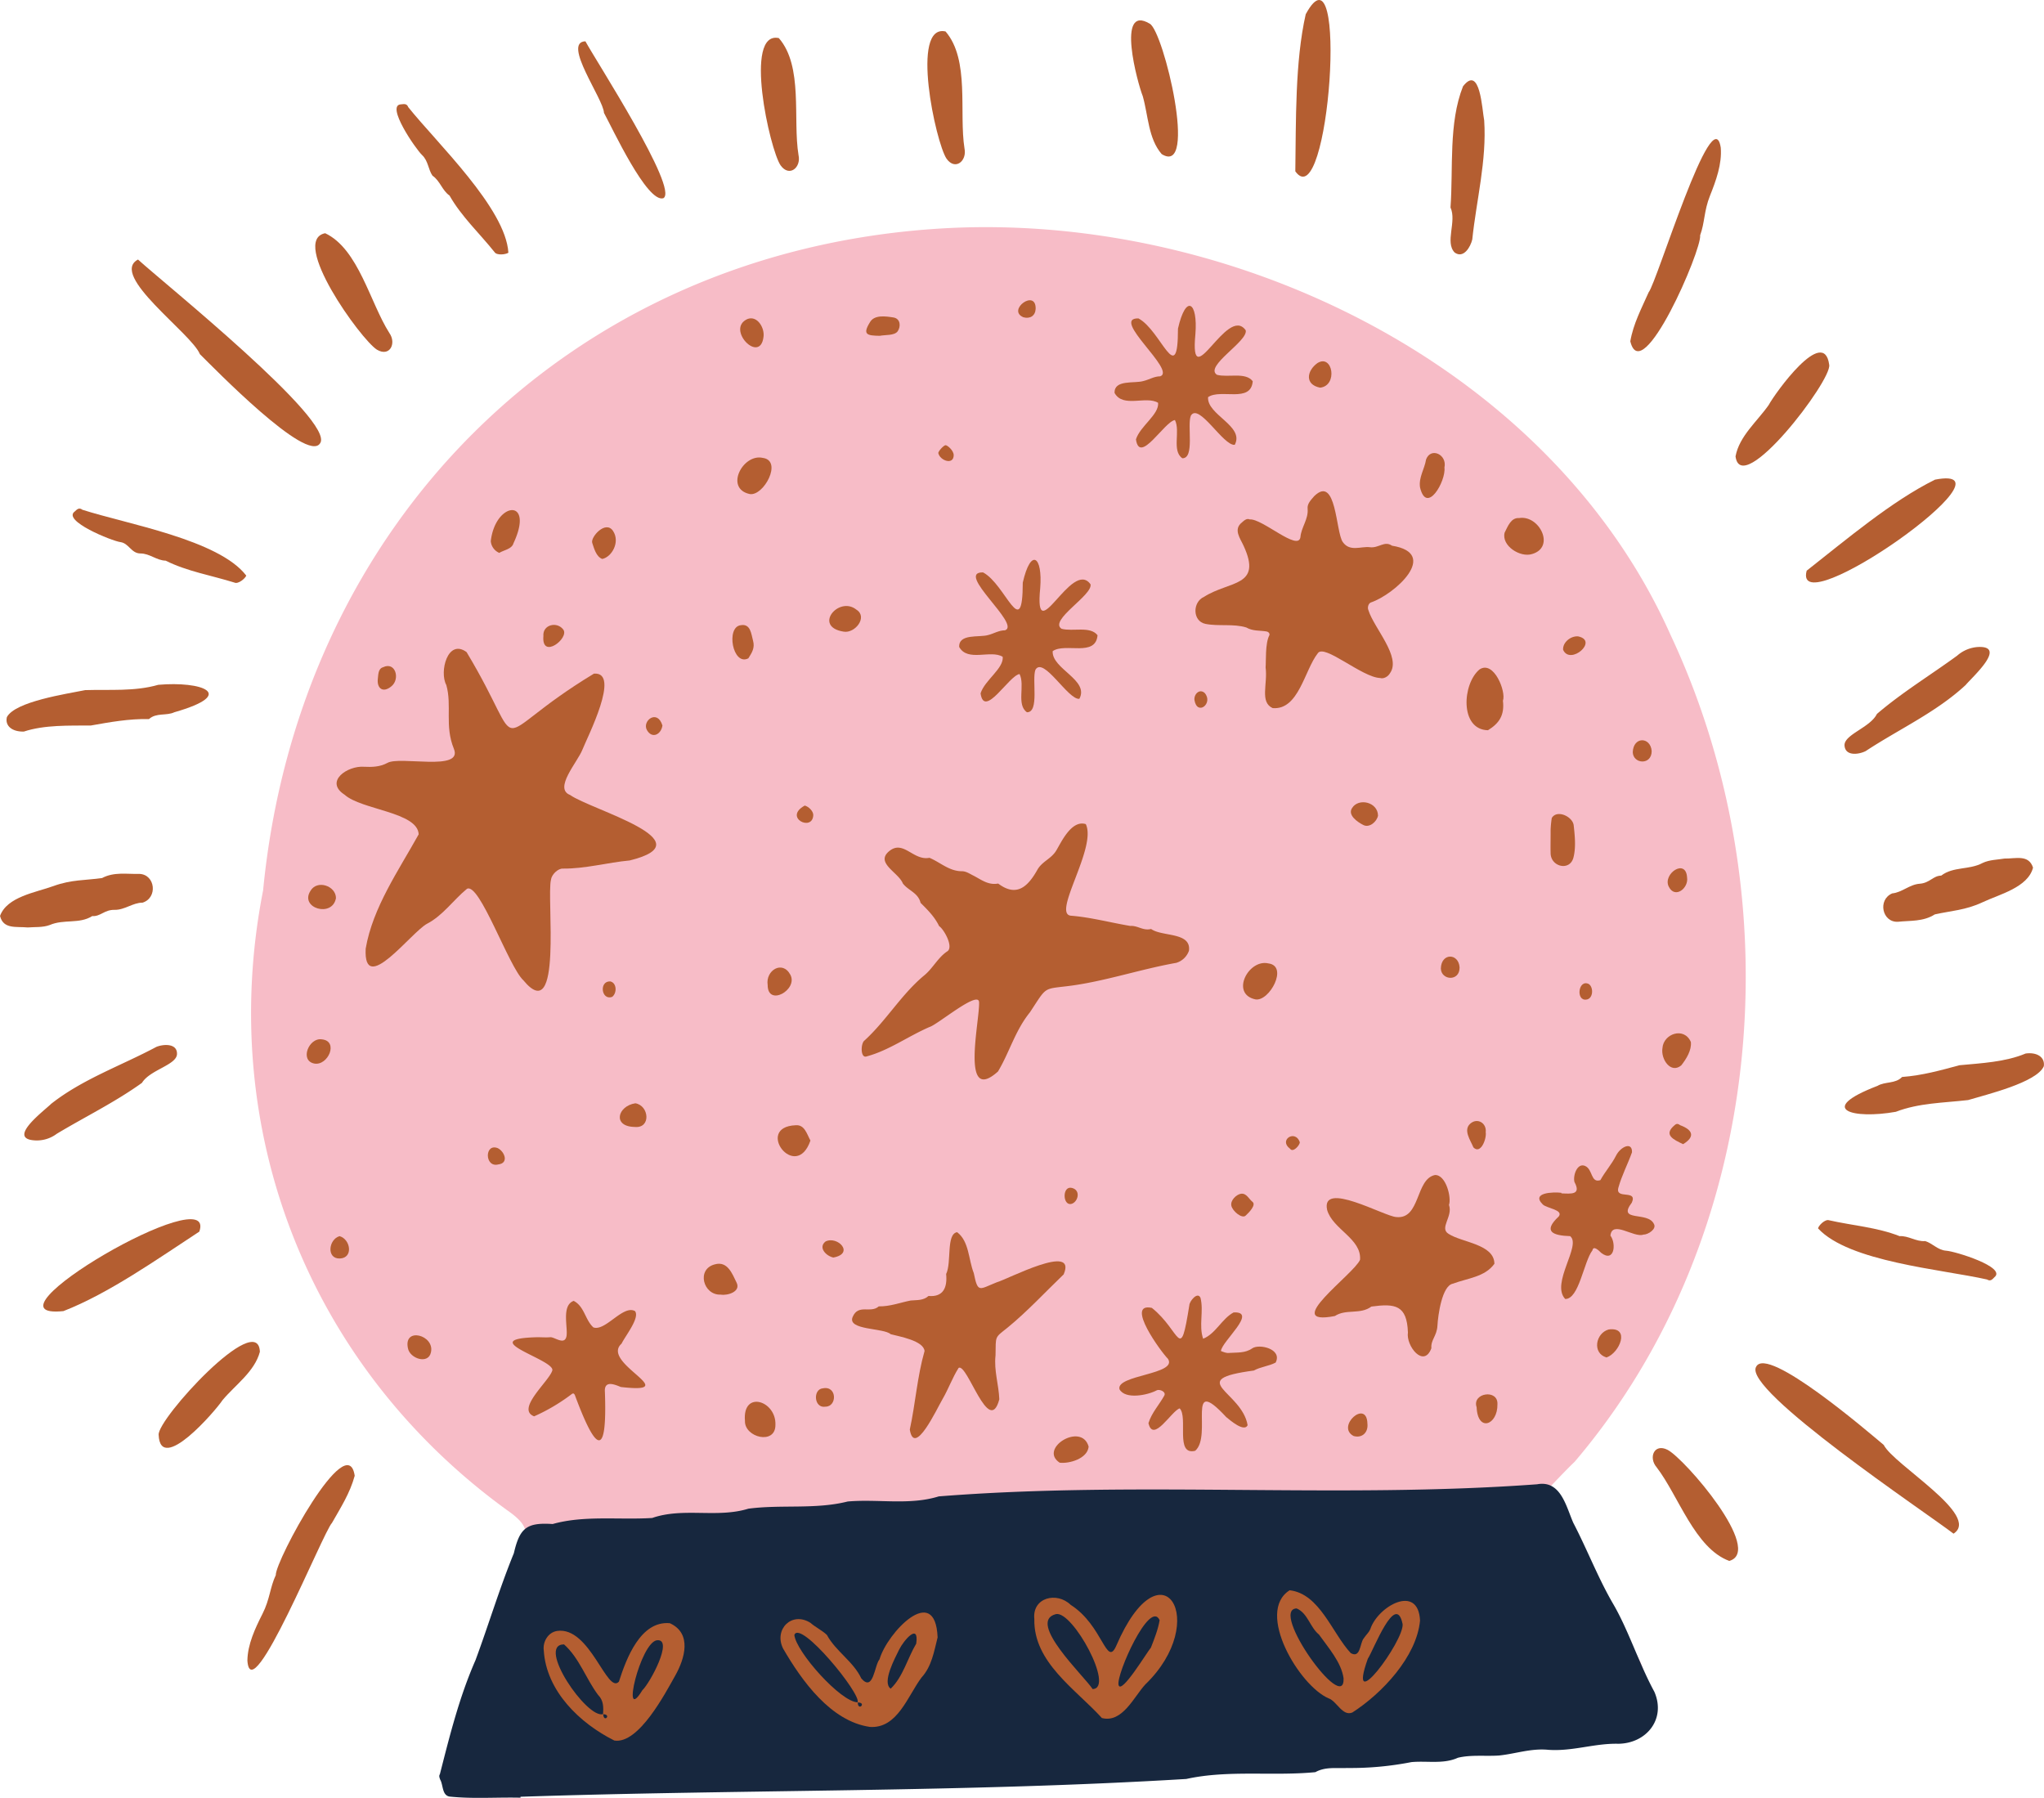 <svg xmlns="http://www.w3.org/2000/svg" width="1080" height="949.9" viewBox="0 -0.024 1079.972 949.912" style=""><g><g data-name="Слой 2"><g data-name="Zodiac228_345208174"><path d="M384.6 943.6c-46.6-1-92.4.8-138.6 2.9-6.3-.2-13.7-7.9-11.1-13.8 12.5-34.9 22.4-70.4 36.6-104.8 6-15.4 11.9-19.3-3.7-30.1C162.9 721.7 114.2 596.7 139 470.4c18.7-192.9 160.6-336.3 355.1-349.5 152.9-10.5 324.2 70.2 388.6 214.6 65.6 139.8 50.7 317.7-50.7 436.8-4.9 4.7-9.5 9.7-14.2 14.5-2.1 1.9.7 3.6 1.1 5.5 12.7 19.8 24 41 34.5 62.4 4.4 13 21.8 26.2 13.1 40.5-4.5 11.8-19.5 10.7-30 10.9-17.3 5.2-36.4.6-54 4-10.7 4.4-23.1-.6-33.8 4.1-5.8 1.5-12.5.9-18.6 1.2a65.9 65.9 0 0 1-21.3 3.3c-6.6 4.1-14.3 2-21.3 3.2-7.2 4.1-15.4 1.7-22.9 3.4-7 4.3-15.7.2-22.6 4.8a2394 2394 0 0 1-257.3 13.8z" fill="#f7bcc7"></path><path d="M72.9 137.1c12.7 11.7 104.6 85.5 96.2 97.1-6.8 10.9-56.2-39.9-63.5-47.1-4.4-11-48.2-41.8-32.7-50z" fill="#b45e31"></path><path d="M12.6 386.5c-5.9.2-10.1-2.8-9-7.6 4.3-8.3 31.6-12.3 41.4-14.3 13.1-.4 26.1.8 38.6-2.8 22.7-2 42.3 4.8 8.5 14.5-4.2 2-9.5.1-13.4 3.6-10.7-.2-20.5 1.6-30.7 3.4-11.7.1-24.4-.4-35.4 3.2z" fill="#b45e31"></path><path d="M130.7 877.4c.1-8.6 4.1-17.1 8-24.8s3.9-13.8 7-20.4c-.3-7.5 37.9-78.2 41.7-52.5-2.5 9.2-7.4 16.8-12 24.9-4.7 4.8-42.8 99.6-44.7 72.8z" fill="#b45e31"></path><path d="M14.6 490c-5.9-.6-12.9 1.1-14.6-6.1 3.7-10.2 19-12.4 28.3-15.8s17.1-3 25.6-4.2c6.4-3.4 13.2-2 19.8-2.2 8.4.4 9.7 12.7 1.6 15.2-5.2 0-9.4 3.9-14.8 3.8s-7.4 3.6-11.8 3.3c-6.8 4.3-15 1.5-22.4 4.7-3.7 1.4-8.1 1-11.7 1.3z" fill="#b45e31"></path><path d="M33.5 692.7c-47.9 5 81.8-70.8 71.8-42-22.3 14.6-47.9 32.7-71.8 42z" fill="#b45e31"></path><path d="M18.3 602.5c-14.8-.9 4.7-15.4 8.7-19.3 16.6-13.1 37.1-20.2 55.6-30.1 3.7-1.5 11.1-2 10.9 3.8s-14.3 8.3-18.5 15.2C60.8 582.3 45 590 30 599a17.5 17.5 0 0 1-11.7 3.5z" fill="#b45e31"></path><path d="M130.1 304.1c-.6 1.6-4.3 4.6-6.2 3.7-12.1-3.8-25-5.9-36.4-11.6-4.8-.1-8.4-3.8-13.3-3.8s-6.1-5.4-10.6-6-31-11.3-24.1-16.2c1.1-1 2.2-2.3 4-.9 23.2 7.5 72.1 15.8 86.6 34.8z" fill="#b45e31"></path><path d="M83.8 758.1c-.8-8.3 52.6-66.6 53.5-43.9-2.8 10.5-12.9 17.4-19.7 25.5-4 6-32.9 39.4-33.8 18.4z" fill="#b45e31"></path><path d="M171.8 123.2c17.6 8.3 23.7 36.7 33.9 52.7 3.9 5.5.2 12.9-6.6 8.8-8.6-5.5-46.2-57.8-27.3-61.5z" fill="#b45e31"></path><path d="M309.3 21.8c5.4 10 49.5 78.1 41.2 82.9-8.6 2.7-27-37.1-31.4-45.1-.2-7.3-22.3-37.4-9.8-37.8z" fill="#b45e31"></path><path d="M268.6 133.5c-1.4 1-6.2 1.5-7.3-.3-7.9-9.9-17.5-18.8-23.8-29.9-3.9-2.7-5-7.8-9-10.5-2.3-3.3-2.2-7.8-5.5-10.9s-19.5-26.5-11.1-26.8c1.4-.1 3-.6 3.8 1.5 15 18.8 51.5 53.4 52.9 76.9z" fill="#b45e31"></path><path d="M411.5 20.1c13 14.9 7.3 42.8 10.4 61.8 1.5 6.6-4.9 11.9-9.5 5.4-5.7-8.4-19.7-71.2-.9-67.2z" fill="#b45e31"></path><path d="M499.6 16.6c12.9 15 7 42.8 10 61.8 1.4 6.6-4.9 11.9-9.5 5.4-5.7-8.5-19.3-71.4-.5-67.2z" fill="#b45e31"></path><path d="M1032.2 810.3c-13.6-10.5-111.7-76-104.3-88.2 5.8-11.5 59.5 34.7 67.4 41.3 5.3 10.5 51.6 37.3 36.9 46.9z" fill="#b45e31"></path><path d="M1070.3 556.6c5.8-.8 10.3 1.8 9.6 6.7-3.6 8.6-30.4 15-40 17.9-13 1.5-26 1.5-38.2 6.2-22.4 4-42.5-1.1-9.7-13.7 4-2.4 9.5-1 13-4.7 10.7-.8 20.3-3.5 30.3-6.2 11.7-1.1 24.3-1.7 35-6.2z" fill="#b45e31"></path><path d="M909.2 78c.7 8.6-2.5 17.4-5.7 25.4s-2.7 14.1-5.2 20.9c1 7.5-30.8 81.2-36.9 56 1.6-9.3 5.9-17.3 9.7-25.9 4.3-5.1 33.9-102.9 38.1-76.4z" fill="#b45e31"></path><path d="M1059.1 453.6c6 .1 12.8-2.3 15.1 4.8-2.7 10.5-17.8 14.1-26.7 18.3s-16.8 4.5-25.2 6.4c-6.1 3.9-12.9 3.2-19.5 3.9-8.4.4-10.8-11.7-3-15 5.2-.5 9.1-4.7 14.5-5.1s7-4.2 11.4-4.3c6.4-4.9 14.9-2.9 21.9-6.7 3.6-1.7 8-1.7 11.5-2.3z" fill="#b45e31"></path><path d="M1022.4 253.4c47.3-9.1-75.8 77.8-67.8 48.1 20.9-16.4 44.8-36.7 67.8-48.1z" fill="#b45e31"></path><path d="M1045.5 341.8c14.9-.4-3.3 15.8-6.9 20.1-15.5 14.4-35.2 23.3-52.8 34.9-3.5 1.8-10.8 2.9-11.2-2.9s13.6-9.5 17.1-16.7c13.3-11.4 28.3-20.5 42.4-30.8a18.4 18.4 0 0 1 11.4-4.6z" fill="#b45e31"></path><path d="M960.6 649c.3-1.6 3.8-5 5.8-4.3 12.3 2.8 25.4 3.7 37.3 8.4 4.7-.3 8.7 3 13.5 2.6 4 1.2 6.6 4.8 11.2 5.1s32 8.7 25.4 14c-1 1-2 2.4-3.9 1.2-24-5.4-73-9.3-89.3-27z" fill="#b45e31"></path><path d="M966.5 192.7c1.6 8.1-46.5 71-49.5 48.4 2-10.7 11.4-18.4 17.5-27.1 3.4-6.3 29.2-42.2 32-21.3z" fill="#b45e31"></path><path d="M689.9 7.5c22.9-42.2 12.4 108-5.5 83 .4-26.6-.2-57.9 5.5-83z" fill="#b45e31"></path><path d="M773 45.6c9.1-11.8 10.1 12.5 11.2 18 1.4 21.1-4.1 42-6.3 62.9-.9 3.9-4.6 10.3-9.3 6.9-5.3-5.4 1.2-16.4-2.2-23.8 1.5-20.9-1.1-44.5 6.6-64z" fill="#b45e31"></path><path d="M607.5 12.5c7.3 4 25.7 80.9 6.3 68.9-7.1-8.2-7.1-20.4-10-30.6-2.7-6.7-14.3-49.1 3.7-38.3z" fill="#b45e31"></path><path d="M913.7 824.7c-18.2-6.7-26.8-34.4-38.4-49.5-4.4-5.1-1.3-12.8 5.8-9.2 9.1 4.7 51.1 53.4 32.6 58.7z" fill="#b45e31"></path><path d="M275 949.8c-12.5-.3-25.1.7-37.5-.6-4-.7-3.3-6.1-4.9-8.9-.4-1.1-.8-2-.2-2.9 5.2-20.3 10.2-40.6 18.8-60.2 7-18.9 12.7-38 20.3-56.6 3.1-13.3 6.7-16.3 20.5-15.4 16.7-4.7 35.1-2.1 52.6-3.2 16.4-5.7 34.3.2 50.8-4.9 17.3-2.3 35.4.5 52.5-3.8 16-1.4 32.7 2.1 48.1-2.7 104.7-8.3 211.7 1.3 316.2-6.4 12.5-2.3 15.3 11.8 19.1 20.4 7.4 14.2 13.1 29.2 21.1 42.9s13.5 31.2 21.7 46.3c6.3 14.4-4.1 27.3-19 27.5-12.7-.3-24.1 4.1-37 3.2-9.1-.9-17.3 2.1-26 3-7.1.5-14.9-.5-21.8 1.2-7.7 3.5-16.4 1.5-24.6 2.3a166.4 166.4 0 0 1-33.9 3.1c-5.6.3-11.4-.8-16.8 2.2-22.5 2.2-46-1.3-68.2 3.6-117.2 7.1-234.7 5.5-351.8 9.4z" fill="#17273e"></path><path d="M193.2 501.2c3.7-21.7 17.4-41.3 28-60.4-.5-11.8-30.2-12.9-39.1-20.9-10.9-7 1.5-15.5 10.3-14.8 4.1.2 8.3.1 12.2-2 6.5-3.9 40.2 4.7 35.2-7.5s-.9-22.8-4-33.7c-3.8-6.9.7-24.7 10.7-17.4 33.7 56.1 8.2 47.2 67.3 11.4 14.4-1.2-3.5 33.6-6.1 40.2s-15.3 20.5-6.5 23.9c11.1 7.9 72.6 24.5 31.5 34.6-11.8 1.1-23.4 4.4-35.2 4.3-2.7-.2-6.1 3.2-6.4 5.9-2.4 9.5 6.3 78.4-14.6 53.1-7.7-7.1-23.2-52-29.8-48.3-7.2 5.9-12.6 14-21 18.4s-33.8 38.9-32.5 13.2z" fill="#b45e31"></path><path d="M505.7 651c6.4 4.8 6 14.6 8.8 21.6 2.2 10.8 2.8 8.6 12.1 4.9 5.8-1.6 42.7-21.2 35.4-4.2-9.7 9.3-19.2 19.6-29.6 28.1-7 5.6-6.2 4.1-6.4 14.7-.9 8 1.7 15.4 2 23.2-5.4 20.2-16.9-19.3-21.5-16.6-3.3 5.2-5.4 11.2-8.5 16.5s-14.9 30.8-17.3 16.1c3-13.8 3.9-27.9 7.8-41.5-.5-5.5-13.4-7.7-17.9-8.9-3.6-3.4-23.1-2-20.1-9.1s9.5-1.7 13.8-5.6c6 .1 11.2-2 16.9-3.1 3.3-.3 6.6.1 9.4-2.4 7.9.7 10-4.6 9.3-11.6 3-6.1-.1-21.1 5.8-22.1z" fill="#b45e31"></path><path d="M573.7 435.4c6 12.5-18.1 47.6-7.8 48.4s20.6 3.6 31.3 5.4c3.9-.3 6.8 2.7 11 1.6 5.8 4.2 21.3 1.5 20 11.5a10.2 10.2 0 0 1-6.7 6.4c-19.2 3.4-38.4 10-57.4 12.3-13.1 1.6-11 .3-19.9 13.8-7.8 9.6-10.8 21.1-16.9 31.3-20.1 18-9.5-27.2-10-36.7-.5-6.2-22 12-26.2 13.2-11.3 4.9-21.5 12.4-33.1 15.5-3.5 1.4-3.3-7-1.2-8.4 11.6-10.6 19.6-24.6 31.8-34.6 4.3-3.6 7.2-9.5 12.1-12.6 3.1-2.5-2-11.6-4.5-13.2-2.4-5-6.1-8.6-9.8-12.3-1.3-5.4-6.6-6.5-9.4-10.3-2.3-5.8-14.7-10.8-7.2-17s12.7 5.2 21.3 3.5c5.9 2.5 10.4 7.1 17.2 7.1 2.1 0 4 1.3 5.8 2.2 4.2 2.1 7.9 5.3 13.3 4.3 9.8 7.4 15.8 1.6 20.9-7.6 2.6-4.2 7.1-5.5 9.7-9.7s8-16.5 15.7-14.1z" fill="#b45e31"></path><path d="M668.7 352.6c.3-3-.3-12.8 2-17 .3-.9-.4-1.8-1.6-2-3.6-.6-7.2-.1-10.6-2.1-6.8-2.1-14.7-.5-21.6-1.9s-6.9-11.6-.7-14.3c13.5-8.6 30.9-5.2 20.9-26.9-1.8-4-5.6-8.7-.9-12.4 1.2-1.1 2.6-2.3 4.1-1.6 6.7-.5 25.6 17.1 26.8 9.4.4-5.2 4.3-9.5 3.8-15-.3-2.7 1.8-4.7 3.5-6.7 11.8-11.5 11.3 19 15.1 24.3s9.6 2.1 14.3 2.7 7.7-3.6 11.7-.8c25.5 4.1 1.3 25.8-11.2 30-1.3.5-1.9 2.7-1.3 4 2.9 9.5 17.6 24.8 11.4 33.4-1 1.8-3.4 3.1-5.2 2.5-9.5-.3-29.5-18.2-32.9-13.1-7.1 9-10.1 30.2-23.9 29-6.9-3.2-2.5-12.8-3.7-21.5z" fill="#b45e31"></path><path d="M284 706.5c2.3 0 4.5.2 6.7 0s7.3 4.2 8.5-.1-2.9-16.6 3.9-19.1c5.7 2.9 6 10 10.4 14 6.3 2.3 15.7-12.1 22-8.6 2.7 3.5-5.2 13.2-7.1 17.2-11.5 10.2 33.6 26.8-.4 22.9-3.6-1.5-8.9-3.6-8.4 2.7 1.3 36.4-5 30.9-15.9 1.5-.5-.9-.9-1-1.7-.4a99.1 99.1 0 0 1-19.8 11.7c-9.8-3.8 7.9-18.5 9.6-24.2s-42-16.8-7.8-17.6z" fill="#b45e31"></path><path d="M765.6 636.6c2.2 6.2-5.3 12.2-.2 15.3 7.1 4.6 24.1 5.4 24.2 15.8-5 7-14.2 7.6-21.9 10.5-5.8 1-7.9 16.7-8.2 22.2s-3.6 7.5-3.2 11.9c-4 10.8-13.5-1.2-12.4-8.3-.5-14.5-6.7-15.4-19.3-13.7-5.9 4.4-13.4 1.1-19.3 5-29 5.6 10-22 13.3-29.7.9-11.2-14.5-16.1-17.4-26.4-3.3-15.7 30.1 3.4 36.5 3.8 12.9 1.4 10.1-20.1 20.5-22.2 5.8-.2 8.8 11.9 7.4 15.8z" fill="#b45e31"></path><path d="M649.4 714.8c4.2-.3 8.5.2 12.2-2.4s16.1.3 12.4 7.5c-3.6 1.9-7.9 2.2-11.5 4.2-36.8 4.9-6.3 10.9-3.3 28.9-1.8 3.8-9.1-2.5-11.3-4.3-21.7-23.4-7.1 9.8-16.4 17.8-10.8 2.7-3.6-17.7-8.2-22.4-4.3 1.3-14 18.6-16.5 7.8 1.7-5.5 5.7-9.7 8.4-14.6 1-2-2.4-3.4-3.9-2.8-5 2.7-16.8 5-19.8-.5-2-7.6 31-7.8 25.6-16.1-3.4-3.3-23-30-8.5-26.9 15.5 12.4 14.8 29.8 19.8-1.4.1-2.2 4.4-7.4 5.9-3.9 1.8 7-1 14.7 1.4 21.6 6.6-2.6 9.9-10.6 16.1-13.9 13-.6-6.3 15.3-6.7 20.4 1.3.5 2.9 1.2 4.3 1z" fill="#b45e31"></path><path d="M631.6 176.6c-3.2 33.5 16.8-16 26.6-2.1 1.3 5.8-22.1 19-15.2 23.5 5.8 1.6 15.1-1.6 18.9 3.4-.9 11.7-16.9 3.8-23.6 8.4-.7 9.4 19.4 15.2 14.1 25.2-6 .7-19-22.5-23.2-15.4-2.1 5.1 2.2 22.6-4.5 22.5-5.7-4-.9-14.2-3.9-20.2-5.6.8-18.7 23.8-20.6 10.2 2.2-7 12.3-13.1 11.7-19.3-6.4-3.9-18.5 2.9-23-5.2-.3-7.2 10.5-4.9 15.2-6.3 3-.7 5.7-2.5 8.9-2.5 8.8-3-26.6-30.9-11.5-30.6 12 6.3 20.9 37.4 20.9 5.4 4.2-18.5 10.6-14.2 9.2 3z" fill="#b45e31"></path><path d="M549.6 310.8c-3.3 33.5 16.7-16 26.6-2.1 1.2 5.8-22.2 19-15.3 23.5 5.9 1.6 15.1-1.6 19 3.4-1 11.7-17 3.8-23.7 8.4-.6 9.4 19.5 15.2 14.1 25.2-5.9.7-18.9-22.5-23.2-15.4-2 5.1 2.2 22.6-4.5 22.5-5.7-4-.9-14.2-3.9-20.2-5.6.8-18.7 23.8-20.6 10.2 2.2-7 12.3-13.1 11.7-19.3-6.3-3.9-18.5 2.9-23-5.2-.3-7.2 10.6-4.9 15.3-6.3 2.9-.7 5.6-2.5 8.9-2.5 8.7-3-26.7-30.9-11.6-30.6 12 6.3 20.9 37.4 21 5.4 4.2-18.5 10.6-14.2 9.2 3z" fill="#b45e31"></path><path d="M546.5 855.4c-1.2-11.4 11.9-14.6 19.2-7.5 17.1 10.9 18.9 33.4 24.1 21.6 23.9-55.5 50.2-13.1 15.3 20.5-6 6.5-12.1 20.5-22.9 17.7-13.9-15.3-36.2-29.4-35.7-52.3zm11.4-2.6c-15.7 4 15.4 33.2 19.4 39.6 11.9-.3-10.6-41.6-19.4-39.6zm54.8 3.2c-5.1-11.3-23 28.6-21.7 34.2s15.2-17.6 17.1-19.7c1.8-4.6 3.8-9.6 4.6-14.5z" fill="#b45e31"></path><path d="M459.6 912.4c-20.6-3-35.9-24.2-45.9-41.5-4.9-10.1 4.7-19.7 14.5-13.5 2.6 2.3 6.2 4 8.7 6.4 4.8 8.8 13.9 13.9 18.2 23 6.4 7.4 6.9-7 9.6-10.1 4-14 29.5-40.9 30.7-11.6-1.9 7.5-3.1 15.3-8.5 21.2-7.3 9.7-12.7 27.1-27.3 26.1zm-6.4-13c.1 5.1 5 0-.1.1 2.4-4.1-30.3-44-33.4-35.7.8 8.8 24.6 35.6 33.5 35.6zm17.4-7.2c6.5-6.2 8.9-16.1 13.5-23.8 1.6-11.4-6.7-1.6-9 3.1s-9.2 17.4-4.5 20.7z" fill="#b45e31"></path><path d="M287.3 872c-.6-4.4 2.1-9.5 7-10.3 17.4-2.6 26.4 33.6 32.7 26.8 3.9-12.2 11.4-32.3 26.9-30.9 11.9 5.4 7.9 18.8 2.8 27.8s-19.2 36.2-32.1 34.2c-18.3-9.1-36-26.2-37.3-47.6zm31.4 33.6c.2 5 4.7.1-.1.1.3-3.7.3-7.3-2.6-10.2-6.4-8.5-9.9-19.5-18-26.7-14.9 0 12.3 39.8 20.7 36.8zm20.7-12.6c4-3.7 16.6-27.2 7.8-26.4s-19.4 45.5-7.8 26.4z" fill="#b45e31"></path><path d="M750.3 856.2c-1.8 19.2-20.2 38.6-35.8 48.6-5.2 2.1-8.2-6-12.5-7.5-15.4-6.5-38.8-45.6-20.6-57.1 15.9 1.8 22.4 22.6 32.3 33.2 5.1 2.9 4.8-4.9 6.7-7.6s2.8-3.2 3.6-5c3.9-12.1 25.4-24.3 26.3-4.6zm-40.4 30.5c-1.2-8.5-8.1-16.2-13-23.1-4.8-3.9-5.9-11.3-11.8-13.8-14.7.5 25.6 56.7 24.8 36.9zm31.2-28.6c-3.6-17.6-15.4 13.8-18.4 18.3-11.5 32.2 19.2-9.5 18.4-18.3z" fill="#b45e31"></path><path d="M825 630.5c5.1.2 10.6.9 6.9-6-.9-3.3 1.4-10.3 5.6-8.5s2.9 9.2 8.1 7.5c2.4-4.4 6-8.4 8.3-13s8.6-7.6 8.4-1.7c-2.3 6.4-5.4 12.2-7.2 18.7s10.3.7 7.1 7.9c-8 10.5 8.6 4.4 11.7 11.3 1.5 2.6-3 5.6-5.6 5.6-5 1.8-16.5-7.8-17.4.5 3.2 4.3 2.1 14.4-4.8 9.2-1.6-1.6-4.2-4-4.7-1.4-4.6 6-7.1 25.9-14.4 25.7-7.8-8.3 8.8-28.4 2.6-33.2-8.9-.3-14.7-2.3-6-10.4 2.6-3.5-6.3-4.3-8.4-6.3-6.5-6.4 5.6-6.7 9.8-6.2z" fill="#b45e31"></path><path d="M794.1 370.2c.9 7.6-1.9 11.9-7.9 15.6-15-.3-13.6-24.5-4.5-32.1 7.6-5.1 14.2 11.8 12.4 16.5z" fill="#b45e31"></path><path d="M819.3 438.4a55.8 55.8 0 0 1 .6-6.2c2.7-4.7 11.1-.8 11.6 3.9s1.3 11.3-.1 16.8c-1.8 7.6-12.1 5.1-12.1-2.2-.1-3.1 0-6.2 0-12.3z" fill="#b45e31"></path><path d="M802.6 273.7c10.7-1.8 19.4 15.4 6.9 19-6.3 2-16.3-4.4-14.5-11.3 1.7-3.4 3.4-8 7.6-7.7z" fill="#b45e31"></path><path d="M403 241.9c10.7 1.4.5 20.4-6.9 19.1-13.4-2.9-3.6-21.5 6.9-19.1z" fill="#b45e31"></path><path d="M670.2 509c10.7 1.4.5 20.3-6.9 19-13.4-2.9-3.6-21.5 6.9-19z" fill="#b45e31"></path><path d="M259.3 285.9c2.4-21 23.3-23.1 12 1.1-.9 3.1-4.9 3.5-7.5 5.1a7.4 7.4 0 0 1-4.5-6.2z" fill="#b45e31"></path><path d="M409.7 752.8c.1 10.8-16.4 6.7-16.1-2.1-1.4-16.4 16.6-10.7 16.1 2.1z" fill="#b45e31"></path><path d="M763.2 247c.9 7.1-9.4 25.2-12.9 10.5-.8-5.3 2.4-9.7 3.2-14.8 2.5-6.6 11.2-2.6 9.7 4.3z" fill="#b45e31"></path><path d="M420.4 594.5c4.7-.4 5.9 4.6 7.8 8.1-7.7 22.2-29.8-7.2-7.8-8.1z" fill="#b45e31"></path><path d="M380.8 684c-9.3.4-13-13.5-3.1-16 6.7-1.9 9.2 5 11.5 9.7s-4.7 6.9-8.4 6.3z" fill="#b45e31"></path><path d="M878.4 553.7c.5-7.5 11.4-11.4 15-3.2.5 4.3-2.4 9-5.1 12.4-5.6 4.6-10.9-3.4-9.9-9.2z" fill="#b45e31"></path><path d="M575.2 764.3c-.6 6.4-10.3 9.1-15.3 8.5-11.4-7.5 11.6-21.7 15.3-8.5z" fill="#b45e31"></path><path d="M445.7 333.7c-16.3-2.6-2.5-19.1 6.8-11.6 6.2 3.9-.8 12.7-6.8 11.6z" fill="#b45e31"></path><path d="M391.4 330.3c5.2-.9 5.5 4.6 6.5 8.3s-.6 6.2-2.5 9.2c-8.3 4.3-12-16.6-4-17.5z" fill="#b45e31"></path><path d="M405.6 520.4c-1.2-7.7 7.8-13.3 12-5.4s-12 17.1-12 5.4z" fill="#b45e31"></path><path d="M177.5 474.5c-1.9 10.5-19.3 5.3-13.5-3.8 3.5-6.1 13.5-2.7 13.5 3.8z" fill="#b45e31"></path><path d="M318.2 295.3c-3.2-1.2-4.3-5.5-5.3-8.5s7.1-12.2 11-6.3-.7 13.8-5.7 14.8z" fill="#b45e31"></path><path d="M464.9 177.4c-6.8-.1-9.3-.6-5.3-7.1 2.3-4.2 8.5-3.2 12.4-2.6s4 4.9 2.3 7.3-6.7 1.8-9.4 2.4z" fill="#b45e31"></path><path d="M403.4 178c-1.8 14.7-20.2-4.3-8.4-9.5 5.2-1.9 9.1 4.8 8.4 9.5z" fill="#b45e31"></path><path d="M848.8 717.2c-7.7-2.3-5.7-12.9 1.2-14.8 11.6-1.5 5.7 12.5-1.2 14.8z" fill="#b45e31"></path><path d="M791.2 741.9c.2 11-10.4 15-11 1.6-2.6-7.6 11.4-9.8 11-1.6z" fill="#b45e31"></path><path d="M335.3 595.4c-11.9-.2-9-11.1.4-12.5 7.3 1.2 8.4 13.4-.4 12.5z" fill="#b45e31"></path><path d="M728.1 430.9c-.6 3.2-4.5 6.6-7.7 5s-8.5-5.3-6-9c3.4-5.5 13.6-3.2 13.7 4z" fill="#b45e31"></path><path d="M166 561.9c-7.8-1.6-2.8-13.7 3.9-12.8 9.3.8 3.4 14.2-3.9 12.8z" fill="#b45e31"></path><path d="M227.7 714.4c-1.3 6.7-11.3 3.4-12.2-2.2-2.3-11.3 14.2-6.8 12.2 2.2z" fill="#b45e31"></path><path d="M697.5 204.8c-8.2-1.6-7.1-8.9-1.4-13 8.1-5 10.9 12 1.4 13z" fill="#b45e31"></path><path d="M655.7 630.7c2.9-.4 4.1 2.7 6.1 4.3s-1.8 5.6-3.7 7.3-6.9-2.4-7.5-5.3 2.8-6 5.1-6.3z" fill="#b45e31"></path><path d="M785 598.2c.6 3.2-2.6 12-6.5 8-1.5-3.7-5.5-9.1-1.7-12.5s8.8-.3 8.2 4.5z" fill="#b45e31"></path><path d="M287.1 336c-.5-5.9 7.1-7.9 10.5-3.4s-11.6 16.2-10.5 3.4z" fill="#b45e31"></path><path d="M891.4 463.6c.9 5.6-6.4 11.5-9.7 4.8s9.1-15.2 9.7-4.8z" fill="#b45e31"></path><path d="M722.5 752.2c.5 4.5-2.7 7.8-7.3 6.5-9.5-5 7-19.8 7.3-6.5z" fill="#b45e31"></path><path d="M199.6 358.8c.3-2.3.1-5.5 2.8-6.3 6.5-3.1 9.1 6.1 4.5 10s-7.8 1.1-7.3-3.7z" fill="#b45e31"></path><path d="M179.4 653.1c5.8 1.6 7.4 11.5.2 11.8s-6.1-10.1-.2-11.8z" fill="#b45e31"></path><path d="M872.7 396.8c0 7.6-9.8 6.9-10 .6.3-8.4 9.4-8.2 10-.6z" fill="#b45e31"></path><path d="M771.2 511.1c.1 7.6-9.7 6.9-9.9.6.2-8.4 9.4-8.2 9.9-.6z" fill="#b45e31"></path><path d="M884.9 594.4c1-.9 1.8-.7 2.9.1 6.5 2.4 8.1 6 1.5 10-5-2.4-10.7-4.9-4.4-10.1z" fill="#b45e31"></path><path d="M833.8 336.2c11.1 2.3-4.2 15.5-7.9 7.1-.3-3.9 4-7.4 7.9-7.1z" fill="#b45e31"></path><path d="M440.3 664.4c-3.8-.8-8.2-5.3-4.1-8.5 6.4-3.1 15.5 6.4 4.1 8.5z" fill="#b45e31"></path><path d="M436.1 743.2c-6.1 1-6.7-9.3-1.3-9.7 7.5-1.5 7.6 9.7 1.3 9.7z" fill="#b45e31"></path><path d="M263.3 615.2c-7.3 1.9-7.4-11.4-.3-8.6 3.6 1.8 6 7.9.3 8.6z" fill="#b45e31"></path><path d="M350 383.3c-.7 4.8-5.5 7.2-8.2 2.4s5.5-11.3 8.2-2.4z" fill="#b45e31"></path><path d="M547.2 163.2c-.2 3.6-2.9 5.4-6.5 4.4-8.9-3.8 6.8-15.3 6.5-4.4z" fill="#b45e31"></path><path d="M429.7 430.6c-.3 9.1-16 1.3-4.5-5 2 .5 4.5 2.9 4.5 5z" fill="#b45e31"></path><path d="M322.4 518.5c3.5.7 3.7 6.2 1 8.2-5.7 2-7-8.4-1-8.2z" fill="#b45e31"></path><path d="M631.1 369.8c-.3-3.1 2.7-6.1 5.4-3.7 4.8 5.5-4 12.4-5.4 3.7z" fill="#b45e31"></path><path d="M838.2 528.1c-5.7.9-4.3-11 1.3-8.2 2.6 1.8 2.3 7.8-1.3 8.2z" fill="#b45e31"></path><path d="M565.9 636.1c-4.5.8-4.7-9.7.4-8.5s3.2 7.8-.4 8.5z" fill="#b45e31"></path><path d="M503.9 240.5c-.1 5.4-7.2 2.8-8.1-1-.4-.8 2.8-4.3 3.8-4.3s4.3 2.8 4.3 5.3z" fill="#b45e31"></path><path d="M686.8 603.5c-.1 1.6-3.6 5.7-5.2 3.4-6.2-4.6 2.8-10.4 5.2-3.4z" fill="#b45e31"></path></g></g></g></svg>